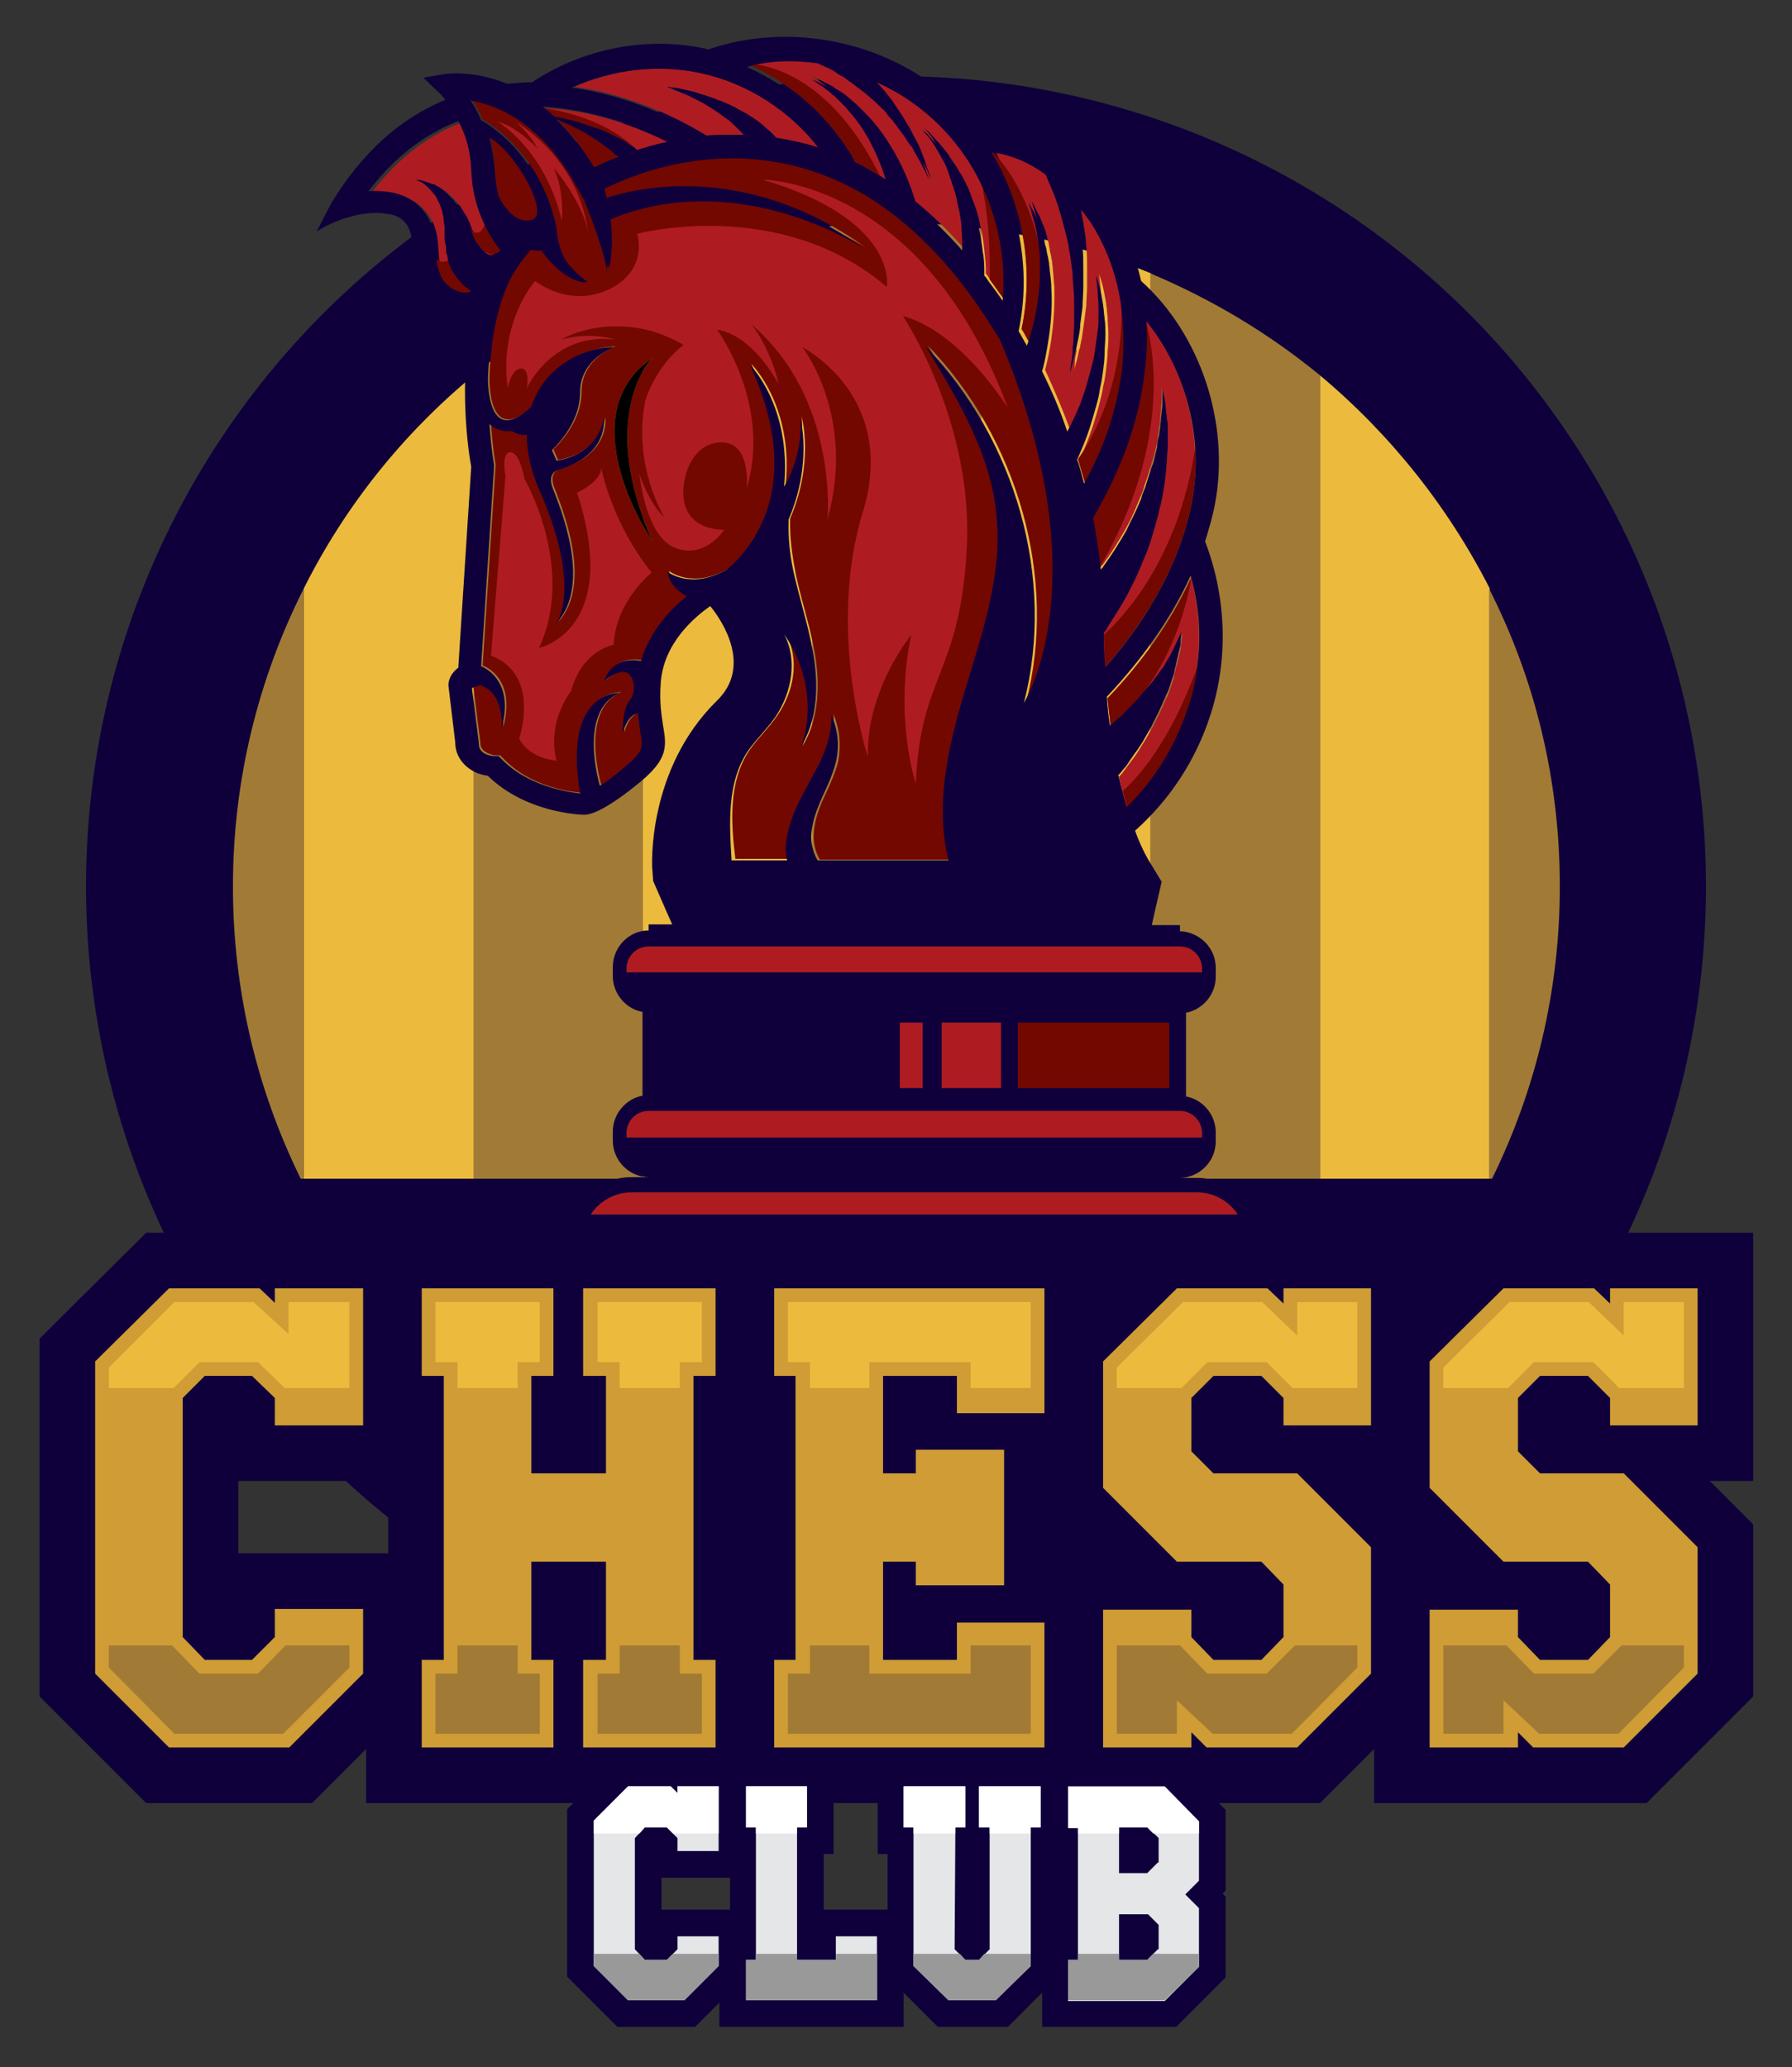 <?xml version="1.0" encoding="utf-8"?>
<!-- Generator: Adobe Illustrator 22.0.0, SVG Export Plug-In . SVG Version: 6.00 Build 0)  -->
<svg version="1.0" id="Слой_1" xmlns="http://www.w3.org/2000/svg" xmlns:xlink="http://www.w3.org/1999/xlink" x="0px" y="0px"
	 viewBox="0 0 235.4 271.5" style="enable-background:new 0 0 235.4 271.5;" xml:space="preserve">
<rect x="0" y="0" width="235.4" height="271.5" fill="#333333" stroke="none"/>
<style type="text/css">
	.st0{fill:#0F003B;}
	.st1{fill:#A17B35;}
	.st2{fill:#ECBB3D;}
	.st3{fill:#CF9C35;}
	.st4{fill:#E5E6E7;}
	.st5{fill:#999999;}
	.st6{fill:#FFFFFF;}
	.st7{fill:#AE1C22;}
	.st8{fill:#730800;}
</style>
<g>
	<circle class="st0" cx="117.7" cy="116.4" r="106.4"/>
	<g>
		<path class="st1" d="M117.7,29.3c-3.8,0-7.5,0.2-11.1,0.7v124.8h22.3V30C125.2,29.5,121.5,29.3,117.7,29.3z"/>
		<path class="st2" d="M128.9,30v124.8h22.3V35.9C144.1,33,136.7,31,128.9,30z"/>
		<path class="st1" d="M151.1,35.9v118.9h22.3V49.3C166.7,43.8,159.2,39.3,151.1,35.9z"/>
		<path class="st2" d="M173.4,49.3v105.5h22.3V77.3C190.2,66.5,182.6,57,173.4,49.3z"/>
		<path class="st1" d="M196,154.8c5.7-11.6,8.9-24.6,8.9-38.4c0-14.1-3.3-27.3-9.3-39.1v77.5H196z"/>
		<path class="st2" d="M84.4,35.9v118.9h22.3V30C98.8,31,91.4,33,84.4,35.9z"/>
		<path class="st1" d="M62.1,49.3v105.5h22.3V35.9C76.3,39.3,68.8,43.8,62.1,49.3z"/>
		<path class="st2" d="M39.9,77.3v77.5h22.3V49.3C52.9,57,45.3,66.5,39.9,77.3z"/>
		<path class="st1" d="M30.6,116.4c0,13.8,3.2,26.8,8.9,38.4h0.4V77.3C34,89,30.6,102.3,30.6,116.4z"/>
	</g>
	<g>
		<path class="st0" d="M230.3,161.9h-35.8l-7.1,7.1v-7.1h-35.8l-7.1,7.1v-7.1h-43.2h-6.9H55h-6.9H19.2l-14,13.9v47l14,14H41l7.1-7.1
			v7.1h46.3h6.9h36.3h6.9h28.9l7.1-7.1v7.1h35.8l14-14v-22.6l-5.7-5.7h5.7V161.9z M31.3,204v-9.5H51v9.5H31.3z M143.3,204.1h-4.1
			V200L143.3,204.1z"/>
		<polygon class="st3" points="36.1,171.1 34.1,169.2 22.2,169.2 12.5,178.8 12.5,219.8 22.2,229.5 38,229.5 47.7,219.8 47.7,211.3 
			36.1,211.3 36.1,215 33.1,218 26.9,218 24,215 24,183.6 26.9,180.7 33.1,180.7 36.1,183.6 36.1,187.2 47.7,187.2 47.7,169.2 
			36.1,169.2 		"/>
		<polygon class="st3" points="76.6,180.7 79.6,180.7 79.6,193.5 69.8,193.5 69.8,180.7 72.7,180.7 72.7,169.2 55.4,169.2 
			55.4,180.7 58.3,180.7 58.3,218 55.4,218 55.4,229.5 72.7,229.5 72.7,218 69.8,218 69.8,205.1 79.6,205.1 79.6,218 76.6,218 
			76.6,229.5 94,229.5 94,218 91.1,218 91.1,180.7 94,180.7 94,169.2 76.6,169.2 		"/>
		<polygon class="st3" points="101.7,180.7 104.5,180.7 104.5,218 101.7,218 101.7,229.5 137.2,229.5 137.2,213.1 125.7,213.1 
			125.7,218 116,218 116,205.1 120.3,205.1 120.3,208.2 131.9,208.2 131.9,190.4 120.3,190.4 120.3,193.5 116,193.5 116,180.7 
			125.7,180.7 125.7,185.6 137.2,185.6 137.2,169.2 101.7,169.2 		"/>
		<polygon class="st3" points="168.6,171.2 166.5,169.2 154.6,169.2 144.9,178.8 144.9,195.4 154.6,205.1 165.7,205.1 168.6,208.1 
			168.6,215 165.7,218 159.4,218 156.5,215 156.5,211.4 144.9,211.4 144.9,229.5 156.5,229.5 156.5,227.5 158.5,229.5 170.4,229.5 
			180.1,219.8 180.1,203.2 170.4,193.5 159.4,193.5 156.5,190.6 156.5,183.6 159.4,180.7 165.7,180.7 168.6,183.6 168.6,187.2 
			180.1,187.2 180.1,169.2 168.6,169.2 		"/>
		<polygon class="st3" points="223,187.2 223,169.2 211.5,169.2 211.5,171.2 209.4,169.2 197.5,169.2 187.8,178.8 187.8,195.4 
			197.5,205.1 208.6,205.1 211.5,208.1 211.5,215 208.6,218 202.3,218 199.4,215 199.4,211.4 187.8,211.4 187.8,229.5 199.4,229.5 
			199.4,227.5 201.4,229.5 213.3,229.5 223,219.8 223,203.2 213.3,193.5 202.3,193.5 199.4,190.6 199.4,183.6 202.3,180.7 
			208.6,180.7 211.5,183.6 211.5,187.2 		"/>
		<g>
			<polygon class="st2" points="221.2,171 213.3,171 213.3,175.4 208.7,171 198.3,171 189.6,179.6 189.6,182.3 198.1,182.3 
				201.5,178.9 209.3,178.9 212.7,182.3 221.2,182.3 			"/>
			<polygon class="st2" points="37.9,171 37.9,175.2 33.3,171 22.9,171 14.3,179.6 14.3,182.3 22.8,182.3 26.2,178.9 33.9,178.9 
				37.4,182.3 45.9,182.3 45.9,171 			"/>
			<polygon class="st2" points="68,178.9 70.9,178.9 70.9,171 57.2,171 57.2,178.9 60.1,178.9 60.1,182.3 68,182.3 			"/>
			<polygon class="st2" points="92.2,178.9 92.2,171 78.5,171 78.5,178.9 81.4,178.9 81.4,182.3 89.3,182.3 89.3,178.9 			"/>
			<polygon class="st2" points="103.5,171 103.5,178.9 106.4,178.9 106.4,182.3 114.2,182.3 114.2,178.9 127.5,178.9 127.5,182.3 
				135.4,182.3 135.4,171 			"/>
			<polygon class="st2" points="170.4,171 170.4,175.4 165.8,171 155.4,171 146.7,179.6 146.7,182.3 155.2,182.3 158.6,178.9 
				166.4,178.9 169.8,182.3 178.3,182.3 178.3,171 			"/>
			<polygon class="st1" points="14.3,219 22.9,227.7 37.2,227.7 45.9,219 45.9,216.1 37.5,216.1 33.9,219.8 26.2,219.8 22.6,216.1 
				14.3,216.1 			"/>
			<polygon class="st1" points="60.1,219.8 57.2,219.8 57.2,227.7 70.9,227.7 70.9,219.8 68,219.8 68,216.1 60.1,216.1 			"/>
			<polygon class="st1" points="81.4,219.8 78.5,219.8 78.5,227.7 92.2,227.7 92.2,219.8 89.3,219.8 89.3,216.1 81.4,216.1 			"/>
			<polygon class="st1" points="106.4,219.8 103.5,219.8 103.5,227.7 135.4,227.7 135.4,216.1 127.5,216.1 127.5,219.8 114.2,219.8 
				114.2,216.1 106.4,216.1 			"/>
			<polygon class="st1" points="166.4,219.8 158.6,219.8 155,216.1 146.7,216.1 146.7,227.7 154.6,227.7 154.6,223.3 159.3,227.7 
				169.7,227.7 178.3,219 178.3,216.1 170.1,216.1 			"/>
			<polygon class="st1" points="209.3,219.8 201.5,219.8 197.9,216.1 189.6,216.1 189.6,227.7 197.5,227.7 197.5,223.3 202.2,227.7 
				212.6,227.7 221.2,219 221.2,216.1 213,216.1 			"/>
		</g>
	</g>
	<g>
		<path class="st0" d="M160.6,248.7l0.4-0.4v-4.1v-6.5l-6.6-6.6h-14.2h-3.4h-6.5h-5.1h-9.9v12.4h1.3v0.7v6.6h-8.4v-6.6v-0.7h1.3h0
			v-12.4h0H97.9h-3.4H81.1l-6.6,6.5v6.6v8.9v6.5l6.6,6.6h10.2l3.2-3.2v3.2h24.2v-4.5l4.5,4.5h9.2l4.5-4.5v4.5h17.6l6.5-6.5l0-10.6
			L160.6,248.7z M86.9,250.8v-4.2h9v4.2H86.9z"/>
		<g>
			<g>
				<polygon class="st4" points="89,235.5 88.1,234.6 82.5,234.6 78,239.1 78,258.2 82.5,262.7 89.9,262.7 94.4,258.2 94.4,254.3 
					89,254.3 89,256 87.6,257.4 84.7,257.4 83.4,256 83.4,241.4 84.7,240 87.6,240 89,241.4 89,243.1 94.4,243.1 94.4,234.6 
					89,234.6 				"/>
				<polygon class="st4" points="109.8,257.4 104.7,257.4 104.7,240 106,240 106,234.6 98,234.6 98,240 99.3,240 99.3,257.4 
					98,257.4 98,262.7 115.2,262.7 115.2,254.3 109.8,254.3 				"/>
				<polygon class="st4" points="128.6,240 130,240 130,256 128.6,257.4 126.8,257.4 125.4,256 125.5,240 126.8,240 126.8,234.6 
					118.7,234.6 118.7,240 120,240 120,258.2 124.6,262.7 130.8,262.7 135.4,258.2 135.4,240 136.7,240 136.7,234.6 128.6,234.6 
									"/>
				<path class="st4" d="M157.5,239.2l-4.5-4.5h-12.7v5.4h1.3v17.3h-1.3v5.4H153l4.5-4.5l0-7.7l-1.8-1.8l1.8-1.8V239.2z M152.1,256
					l-1.4,1.4H147v-6h3.8l1.4,1.4V256z M152.1,244.6l-1.4,1.4H147v-6h3.8l1.4,1.4V244.6z"/>
			</g>
			<g>
				<polygon class="st5" points="87.6,257.4 84.7,257.4 84,256.6 78,256.6 78,258.2 82.5,262.7 89.9,262.7 94.4,258.2 94.4,256.6 
					88.4,256.6 				"/>
				<polygon class="st6" points="84.7,240 87.6,240 88.4,240.8 94.4,240.8 94.4,234.6 89,234.6 89,235.5 88.1,234.6 82.5,234.6 
					78,239.1 78,240.8 84,240.8 				"/>
				<polygon class="st6" points="104.7,240 106,240 106,234.6 98,234.6 98,240 99.3,240 99.3,240.8 104.7,240.8 				"/>
				<polygon class="st5" points="109.8,257.4 104.7,257.4 104.7,256.6 99.3,256.6 99.3,257.4 98,257.4 98,262.7 115.2,262.7 
					115.2,256.6 109.8,256.6 				"/>
				<polygon class="st5" points="128.6,257.4 126.8,257.4 126.1,256.6 120,256.6 120,258.2 124.6,262.7 130.8,262.7 135.4,258.2 
					135.4,256.6 129.3,256.6 				"/>
				<polygon class="st6" points="125.5,240 126.8,240 126.8,234.6 118.7,234.6 118.7,240 120,240 120,240.8 125.5,240.8 				"/>
				<polygon class="st6" points="135.4,240 136.7,240 136.7,234.6 128.6,234.6 128.6,240 130,240 130,240.8 135.4,240.8 				"/>
				<polygon class="st6" points="147,240 150.7,240 151.5,240.8 157.5,240.8 157.5,239.2 153,234.6 140.3,234.6 140.3,240 
					141.6,240 141.6,240.8 147,240.8 				"/>
				<polygon class="st5" points="150.7,257.4 147,257.4 147,256.6 141.6,256.6 141.6,257.4 140.3,257.4 140.3,262.7 153,262.7 
					157.5,258.3 157.5,256.6 151.5,256.6 				"/>
			</g>
		</g>
	</g>
	<g>
		<path class="st7" d="M134.2,43.2c0.4,0.6,0.7,1.3,1.1,1.9c0.7-2,1.3-4.7,1.6-7.5c0.1-0.7,0.1-1.4,0.1-2.1c0-0.4,0-0.7,0-1
			c0-0.3,0-0.7,0-1c0-0.3-0.1-0.7-0.1-1c0-0.3-0.1-0.6-0.1-0.9c-0.1-0.6-0.2-1.2-0.3-1.7c-0.1-0.3-0.1-0.5-0.2-0.8
			c-0.1-0.2-0.1-0.5-0.2-0.7c-0.1-0.4-0.2-0.8-0.3-1.1c-0.2-0.6-0.3-0.9-0.3-0.9s0.2,0.3,0.5,0.9c0.1,0.3,0.3,0.6,0.5,1
			c0.1,0.2,0.2,0.4,0.3,0.7c0.1,0.2,0.2,0.5,0.3,0.7c0.2,0.5,0.4,1.1,0.5,1.7c0.1,0.3,0.2,0.6,0.2,0.9c0.1,0.3,0.1,0.7,0.2,1
			c0.1,0.3,0.1,0.7,0.2,1c0,0.4,0.1,0.7,0.1,1.1c0.1,0.7,0.1,1.5,0.2,2.2c0.1,3-0.2,6-0.6,8.2c-0.2,1.1-0.4,2-0.6,2.7
			c0,0,0,0.1,0,0.1c1.2,2.6,2.3,5.2,3.3,7.9c0.1-0.1,0.1-0.2,0.2-0.4c0.5-1,1.1-2.2,1.6-3.5c0.3-0.7,0.5-1.4,0.7-2.1
			c0.2-0.7,0.4-1.4,0.6-2.2c0.2-0.7,0.3-1.5,0.5-2.2c0.1-0.7,0.2-1.5,0.3-2.2c0.1-0.7,0.1-1.4,0.2-2.1c0-0.3,0-0.7,0-1
			c0-0.3,0-0.6,0-0.9c0-0.6,0-1.1-0.1-1.6c0-0.5-0.1-0.9-0.1-1.2c-0.1-0.7-0.1-1.1-0.1-1.1s0.1,0.4,0.3,1c0.1,0.3,0.2,0.7,0.3,1.2
			c0.1,0.5,0.2,1,0.3,1.6c0,0.3,0.1,0.6,0.1,0.9c0,0.3,0.1,0.6,0.1,1c0,0.7,0.1,1.4,0.1,2.1c0,0.7,0,1.5-0.1,2.3
			c0,0.8-0.1,1.6-0.2,2.4c-0.1,0.8-0.2,1.6-0.4,2.3c-0.1,0.8-0.3,1.5-0.5,2.3c-0.4,1.5-0.8,2.8-1.2,3.9c-0.4,1.1-0.8,2.1-1.1,2.7
			c-0.1,0.1-0.1,0.3-0.2,0.4c0.3,1.1,0.6,2.1,0.9,3.2c2.7-5,4.4-10.1,5-15.1c0.8-7.1-0.7-13.9-4.1-19.3c-0.6-0.9-1.2-1.7-1.9-2.4
			c0.1,0.3,0.1,0.7,0.2,1c0.1,0.8,0.3,1.5,0.4,2.4c0.1,0.4,0.1,0.8,0.2,1.2c0,0.4,0.1,0.9,0.1,1.3c0.1,0.9,0.1,1.7,0.1,2.6
			c0,0.4,0,0.9,0,1.3c0,0.4,0,0.9,0,1.3c0,0.9-0.1,1.7-0.1,2.5c-0.1,0.8-0.2,1.6-0.3,2.3c-0.1,0.7-0.2,1.4-0.3,2.1
			c-0.1,0.3-0.1,0.6-0.2,0.9c0,0.1,0,0.3-0.1,0.4c0,0.1-0.1,0.3-0.1,0.4c-0.1,0.5-0.2,1-0.3,1.3c-0.2,0.7-0.3,1.2-0.3,1.2
			s0.1-0.4,0.1-1.2c0-0.4,0.1-0.8,0.2-1.3c0-0.1,0-0.3,0-0.4c0-0.1,0-0.3,0-0.4c0-0.3,0-0.6,0.1-0.9c0-0.6,0.1-1.3,0.1-2.1
			c0-0.7,0-1.5,0-2.3c0-0.8-0.1-1.6-0.1-2.5c0-0.4-0.1-0.8-0.1-1.3c0-0.4-0.1-0.8-0.1-1.3c-0.1-0.8-0.2-1.7-0.4-2.5
			c-0.1-0.4-0.2-0.8-0.2-1.2c-0.1-0.4-0.2-0.8-0.3-1.2c-0.2-0.8-0.4-1.5-0.6-2.2c-0.1-0.3-0.2-0.7-0.3-1c-0.1-0.3-0.2-0.6-0.3-0.9
			c-0.1-0.3-0.2-0.6-0.3-0.8c-0.1-0.3-0.2-0.5-0.3-0.7c-0.2-0.5-0.4-0.9-0.5-1.2c-0.1-0.2-0.2-0.4-0.3-0.6c-2.3-1.6-4.8-2.7-7.3-3.3
			C134.3,26.5,135.9,35.2,134.2,43.2z"/>
		<path class="st7" d="M144.5,74.6c0.1-0.2,0.2-0.3,0.4-0.5c0.5-0.7,1-1.4,1.5-2.2c0.5-0.8,1-1.6,1.5-2.5c0.5-0.9,0.9-1.7,1.3-2.7
			c0.2-0.5,0.4-0.9,0.6-1.4c0.2-0.5,0.4-0.9,0.5-1.4c0.3-0.9,0.7-1.9,0.9-2.8c0.1-0.5,0.3-0.9,0.4-1.3c0.1-0.4,0.2-0.9,0.3-1.3
			c0.1-0.4,0.2-0.8,0.2-1.3c0.1-0.4,0.1-0.8,0.2-1.2c0.1-0.4,0.1-0.7,0.1-1.1c0-0.3,0.1-0.7,0.1-1c0-0.6,0.1-1.2,0.1-1.6
			c0-0.9,0-1.4,0-1.4s0.1,0.5,0.3,1.4c0.1,0.4,0.1,1,0.2,1.6c0,0.3,0.1,0.7,0.1,1c0,0.4,0.1,0.7,0.1,1.1c0,0.4,0,0.8,0,1.2
			c0,0.4,0,0.9,0,1.3c0,0.5,0,0.9-0.1,1.4c0,0.5-0.1,1-0.1,1.5c-0.1,1-0.2,2-0.4,3c-0.1,0.5-0.2,1-0.3,1.6c-0.1,0.5-0.2,1-0.4,1.6
			c-0.3,1-0.6,2.1-0.9,3.1c-0.3,1-0.7,2-1.1,2.9c-0.4,0.9-0.8,1.8-1.2,2.7c-0.4,0.8-0.8,1.6-1.2,2.3c-0.8,1.4-1.5,2.6-2.1,3.4
			c-0.2,0.4-0.4,0.6-0.6,0.9c0.1,1.6,0.1,3.1,0.2,4.5c6.1-6.9,10-14.4,11.4-21.8c1.6-8.2-0.8-17.2-6-23.6c0.1,2.1,0.1,4.3-0.2,6.5
			c-0.7,6.4-3.1,12.8-7,19.1C143.9,70,144.2,72.3,144.5,74.6z"/>
		<path class="st7" d="M112.3,21.1l-0.1,0.1c0.8,0.4,1.6,0.8,2.4,1.3c0.7,0.4,1.4,0.8,2.1,1.3c-0.5-1.8-1.3-4.1-2.6-6.2
			c-0.3-0.6-0.7-1.1-1.1-1.7c-0.2-0.3-0.4-0.5-0.6-0.8c-0.2-0.3-0.4-0.5-0.6-0.7c-0.2-0.2-0.4-0.5-0.6-0.7c-0.2-0.2-0.4-0.4-0.6-0.6
			c-0.2-0.2-0.4-0.4-0.6-0.6c-0.2-0.2-0.4-0.4-0.6-0.5c-0.2-0.2-0.4-0.3-0.6-0.5c-0.2-0.1-0.4-0.3-0.5-0.4c-0.3-0.2-0.6-0.4-0.9-0.6
			c-0.5-0.3-0.8-0.5-0.8-0.5s0.3,0.1,0.9,0.4c0.3,0.1,0.6,0.3,1,0.5c0.2,0.1,0.4,0.2,0.6,0.3c0.2,0.1,0.4,0.2,0.6,0.4
			c0.2,0.1,0.5,0.3,0.7,0.4c0.2,0.2,0.5,0.3,0.7,0.5c0.2,0.2,0.5,0.4,0.7,0.6c0.2,0.2,0.5,0.4,0.7,0.6c0.2,0.2,0.5,0.5,0.7,0.7
			c0.2,0.2,0.5,0.5,0.7,0.7c0.5,0.5,0.9,1,1.4,1.6c1.7,2.2,3.1,4.8,3.9,6.8c0.4,1,0.7,1.8,0.9,2.5c0.1,0.2,0.1,0.3,0.1,0.4
			c2.2,1.8,4.4,3.9,6.4,6.2c0-0.9,0-1.9-0.1-2.9c-0.1-0.6-0.1-1.2-0.2-1.8c-0.1-0.6-0.2-1.2-0.4-1.9c-0.2-0.6-0.3-1.2-0.5-1.8
			c-0.1-0.3-0.2-0.6-0.3-0.9c-0.1-0.3-0.2-0.6-0.3-0.9c-0.2-0.6-0.5-1.1-0.7-1.6c-0.1-0.2-0.3-0.5-0.4-0.7c-0.1-0.2-0.3-0.4-0.4-0.7
			c-0.3-0.4-0.5-0.8-0.7-1.1c-0.2-0.3-0.4-0.6-0.6-0.8c-0.4-0.5-0.6-0.7-0.6-0.7s0.2,0.2,0.7,0.6c0.2,0.2,0.4,0.5,0.7,0.8
			c0.3,0.3,0.6,0.6,0.9,1c0.2,0.2,0.3,0.4,0.5,0.6c0.2,0.2,0.3,0.4,0.5,0.7c0.3,0.5,0.7,1,1,1.5c0.2,0.3,0.3,0.6,0.5,0.8
			c0.2,0.3,0.3,0.6,0.5,0.9c0.3,0.6,0.6,1.2,0.8,1.8c0.2,0.6,0.5,1.3,0.7,1.9c0.2,0.6,0.4,1.3,0.5,1.9c0.3,1.3,0.5,2.4,0.6,3.5
			c0.1,1,0.2,1.9,0.2,2.5c0,0.2,0,0.4,0,0.6c0.8,1.1,1.6,2.2,2.4,3.3c0.8-8.7-2.6-17.9-9.1-23.8c-2.4-2.2-5.2-3.9-8.2-5.2
			c0.2,0.2,0.3,0.3,0.5,0.5c0.2,0.3,0.5,0.5,0.7,0.8c0.5,0.5,0.9,1.1,1.4,1.7c0.2,0.3,0.4,0.6,0.6,0.9c0.2,0.3,0.4,0.6,0.6,0.9
			c0.4,0.6,0.7,1.2,1.1,1.8c0.3,0.6,0.6,1.2,0.9,1.7c0.1,0.1,0.1,0.3,0.2,0.4c0.1,0.1,0.1,0.3,0.2,0.4c0.1,0.3,0.2,0.5,0.3,0.8
			c0.2,0.5,0.4,0.9,0.5,1.4c0.1,0.4,0.3,0.8,0.4,1.1c0.2,0.6,0.3,0.9,0.3,0.9s-0.2-0.3-0.4-0.9c-0.1-0.3-0.3-0.6-0.5-1
			c-0.2-0.4-0.4-0.8-0.7-1.3c-0.1-0.2-0.3-0.5-0.4-0.7c-0.1-0.1-0.1-0.2-0.2-0.4c-0.1-0.1-0.2-0.2-0.3-0.4c-0.3-0.5-0.7-1-1.1-1.6
			c-0.4-0.5-0.8-1-1.2-1.6c-0.2-0.3-0.5-0.5-0.7-0.8c-0.2-0.3-0.5-0.5-0.7-0.8c-0.5-0.5-1-1-1.5-1.4c-0.3-0.2-0.5-0.4-0.8-0.7
			c-0.3-0.2-0.5-0.4-0.8-0.6c-0.5-0.4-1-0.7-1.5-1.1c-0.2-0.2-0.5-0.3-0.7-0.5c-0.2-0.1-0.5-0.3-0.7-0.4c-0.2-0.1-0.4-0.2-0.6-0.4
			c-0.2-0.1-0.4-0.2-0.6-0.3c-0.4-0.2-0.7-0.3-0.9-0.4c-0.2-0.1-0.4-0.2-0.5-0.2c-3-0.4-6.1-0.4-9.1,0.1
			C104.1,11,109.1,15.5,112.3,21.1z"/>
		<path class="st7" d="M145.5,91.7c0.1,1.3,0.3,2.6,0.4,3.8c0.4-0.3,0.8-0.7,1.3-1.1c0.4-0.4,0.9-0.8,1.3-1.3
			c0.4-0.4,0.9-0.9,1.3-1.4c0.2-0.2,0.4-0.5,0.6-0.7c0.2-0.2,0.4-0.5,0.6-0.7c0.2-0.2,0.4-0.5,0.6-0.7c0.2-0.3,0.4-0.5,0.5-0.7
			c0.2-0.2,0.4-0.5,0.5-0.7c0.2-0.2,0.3-0.5,0.5-0.7c0.1-0.2,0.3-0.5,0.4-0.7c0.1-0.2,0.3-0.5,0.4-0.7c0.2-0.4,0.5-0.8,0.6-1.2
			c0.2-0.4,0.3-0.7,0.4-0.9c0.2-0.5,0.4-0.8,0.4-0.8s0,0.3-0.1,0.9c0,0.3-0.1,0.6-0.1,1.1c-0.1,0.4-0.2,0.9-0.3,1.3
			c-0.1,0.2-0.1,0.5-0.2,0.8c-0.1,0.3-0.2,0.5-0.2,0.8c-0.1,0.3-0.2,0.6-0.2,0.9c-0.1,0.3-0.2,0.6-0.3,0.9c-0.1,0.3-0.2,0.6-0.3,0.9
			c-0.1,0.3-0.2,0.6-0.4,0.9c-0.1,0.3-0.3,0.6-0.4,0.9c-0.1,0.3-0.3,0.6-0.4,0.9c-0.3,0.6-0.6,1.2-0.9,1.8c-0.3,0.6-0.7,1.2-1,1.8
			c-0.4,0.6-0.7,1.1-1,1.6c-0.3,0.5-0.7,1-1,1.4c-0.3,0.4-0.6,0.8-0.9,1.2c-0.2,0.3-0.4,0.5-0.6,0.7c0.3,1.6,0.7,3,1,4.3
			c3.7-3.6,6.5-8,8-12.9c1.8-5.6,2-11.7,0.5-17.4C154,81.3,150.3,86.7,145.5,91.7z"/>
		<path class="st8" d="M103.7,112.9c-0.5-2,0.1-4.1,0.8-6c0.8-2.2,2.1-4.2,3.2-6.3c1.1-2.1,1.9-4.4,1.8-6.8c0.8,2,1,4.1,0.6,6.2
			c-0.4,1.6-1.1,3.1-1.8,4.6c-0.7,1.5-1.3,3.1-1.4,4.8c-0.1,1.2,0.2,2.5,0.8,3.5h17.2c-1.8-7.1-0.1-14.7,2-21.8
			c2.3-7.7,5-15.5,4.3-23.5c-0.8-8.1-5.1-15.3-9.3-22.2c11.7,12.1,17.1,30.4,12.9,46.8c0,0,10.3-15.9-3.2-47.8
			c-0.3-0.5-0.6-1-0.9-1.4c-5.1-8.2-10.9-14.2-17.5-17.9c-5.2-2.9-10.8-4.4-16.7-4.4c-8.1,0-14.6,2.8-17.1,4.1
			c0.1,0.4,0.2,0.8,0.3,1.2c3.8-1.3,18.3-4.8,34,6.5c0,0-16.3-10.9-33.5-3.7c0.5,4-0.2,6.5-0.2,6.5c-0.5-3.2-3-9.2-3-9.2l-0.8-1.4
			C71.4,16,65.5,13.7,62,13.1c0.5,0.7,1,1.6,1.4,2.6h0c0,0,7.5,3.8,9.7,14.2c0,0,0.1,2.9,1.5,4.7c1.4,1.7,2.6,2.4,2.6,2.4
			s-2.8,0.1-5.9-4.2c0,0-0.5,0.2-1.5-0.1l-0.9,1.1c-3.4,4.1-4.4,10.3-4.6,15.7c0,0.1-0.3,9.4,5.7,3.8l0,0c1.7-5.1,6.7-7.7,10.9-7.8
			c0,0-4.5,1.5-4.5,5.9s-3.7,7.6-3.7,7.6l0.6,1.4c0,0,5.3-0.6,6.2-5.6c0,0,0.8,4.8-5.9,6.8c0,0-1.6,0.3-0.8,2.4
			c0.8,2.1,5.3,12.6,0.5,17.7c0,0,3.4-4.4-2.1-17.1c-1.2-2.8-1.8-5.4-1.8-7.6l0,0c0,0-0.9,0.3-2-0.5c0,0-1.6,0.3-2.9-0.9
			c0.2,3.2,0.6,5.4,0.6,5.4l0,0.2l-1.7,26.2c0,0,4.5,1.5,2.7,8.1c0,0,0.4-4.7-2.8-5.6l-1,0.3c-0.1,0-0.1,0-0.1,0.1l0.9,7.2v0.1
			c0,1.4,2,1.6,2,1.6l0.6,0l0.4,0.4c3.4,3.6,8.5,4.4,10.3,4.5c-2.3-13.6,5.2-13.2,5.2-13.2c-5.6,2.4-2.6,12.2-2.6,12.2
			c0.8-0.5,1.9-1.3,3.3-2.5c2.4-2,2.3-2.4,2-4.6c-0.1-0.7-0.2-1.4-0.3-2.4l0,0c0,0-1.3,0.1-2,2.6c0,0-0.1-3.1,0.9-4.3
			c1-1.2,0.7-3.4-0.5-3.7c-1.1-0.3-2.8,1.1-2.8,1.1s0.8-3.3,4.8-2.6l0,0c1.1-4,3.9-6.8,6-8.5c-0.9-0.5-2.4-1.5-2.5-3.2
			c0,0,3,2.4,7.8-0.3c3.4-2.9,10.4-11.2,3-26.9c0,0,5.6,5.5,4.5,16c0,0,2.6-4,2.1-9.1c0,0,1.7,5.9-1.5,13.4
			c-0.1,2.5,0.3,5.1,0.8,7.6c0.8,3.7,2.1,7.4,2.6,11.2c0.5,3.8,0.2,7.9-1.8,11.1c1.8-4.8,0.8-10.6-2.2-14.8
			c1.9,3.4,1.1,7.6-1.1,10.8c-1.1,1.6-2.6,3-3.7,4.6c-2.7,4.1-2.4,9.3-1.8,14.2H103.7z M85.7,71.1c0,0-11.2-16.4,0-24.1
			C85.7,47,78.3,54.3,85.7,71.1z"/>
		<path class="st8" d="M69.8,28.9c2.7-0.6-2.1-9.1-5.5-10.9l0,0c0.4,1.3,0.6,2.7,0.7,4.3c0,1.2,0.2,2.4,0.5,3.4
			C65.4,25.8,67.1,29.5,69.8,28.9z"/>
		<path class="st7" d="M62.1,38.3c-0.1-0.1-0.3-0.2-0.4-0.3c-0.1-0.1-0.3-0.2-0.4-0.3c-0.2-0.2-0.5-0.5-0.7-0.8
			c-0.1-0.1-0.2-0.3-0.3-0.4c-0.1-0.1-0.2-0.3-0.3-0.4c-0.1-0.2-0.2-0.3-0.3-0.5c-0.1-0.2-0.1-0.3-0.2-0.5c-0.1-0.2-0.1-0.3-0.2-0.5
			c-0.1-0.2-0.1-0.3-0.1-0.5c0-0.2-0.1-0.3-0.1-0.5L59,33.4l0-0.2c0-0.3-0.1-0.6-0.1-1c0-0.3,0-0.6-0.1-0.9l0-0.2l0-0.1l0-0.1l0,0
			c0,0.1,0,0,0,0.1l0,0l0,0l0-0.4c0-0.3,0-0.6,0-0.8c0-0.2,0-0.5-0.1-0.7c0-0.2-0.1-0.5-0.1-0.7c0-0.3-0.1-0.5-0.2-0.7
			c0-0.1-0.1-0.2-0.1-0.3c0-0.1-0.1-0.2-0.1-0.3c-0.1-0.2-0.2-0.4-0.3-0.6c-0.1-0.2-0.2-0.4-0.3-0.6c-0.1-0.2-0.2-0.4-0.4-0.5
			c-0.1-0.1-0.1-0.2-0.2-0.2c-0.1-0.1-0.1-0.1-0.2-0.2c-0.1-0.1-0.1-0.1-0.2-0.2c-0.1-0.1-0.1-0.1-0.2-0.2c-0.2-0.2-0.5-0.4-0.7-0.5
			c-0.4-0.3-0.7-0.3-0.7-0.3s0.3,0,0.8,0.1c0.2,0.1,0.6,0.1,0.9,0.3c0.1,0,0.2,0.1,0.3,0.1c0.1,0,0.2,0.1,0.3,0.1
			c0.1,0,0.2,0.1,0.3,0.1c0.1,0.1,0.2,0.1,0.3,0.2c0.2,0.1,0.4,0.3,0.6,0.4c0.2,0.1,0.4,0.3,0.6,0.5c0.2,0.2,0.4,0.4,0.6,0.6
			c0.1,0.1,0.2,0.2,0.3,0.3c0.1,0.1,0.2,0.2,0.3,0.4c0.2,0.2,0.3,0.5,0.5,0.7c0.1,0.3,0.3,0.5,0.5,0.8c0.1,0.3,0.3,0.6,0.4,0.9
			c0.1,0.3,0.2,0.5,0.3,0.8l0.2,0.4l0,0l0,0c0,0,0-0.1,0,0.1l0,0l0,0l0,0.1l0.1,0.2c0.1,0.2,0.2,0.5,0.3,0.7
			c0.1,0.2,0.2,0.4,0.3,0.6l0.1,0.1l0.1,0.1c0.1,0.1,0.1,0.2,0.2,0.3c0.1,0.1,0.1,0.2,0.2,0.2c0.1,0.1,0.1,0.1,0.2,0.2
			c0.1,0.1,0.1,0.1,0.2,0.2c0.1,0,0.1,0.1,0.2,0.1c0.1,0,0.1,0.1,0.2,0.1c0.1,0,0.1,0.1,0.2,0.1c0.1,0.1,0.2,0.1,0.3,0.1
			c0,0,0.1,0,0.1,0c0,0,0.1,0,0.1,0c0.5-0.1,0.8-0.3,1-0.5c0-0.1,0.1-0.1,0.1-0.2c-1.3-1.7-3.6-5.3-3.8-10.5
			c-0.1-2.6-0.9-4.8-1.7-6.4c-4.6,1.8-8.4,4.8-11.8,9.2c1.5-0.1,3,0.1,4,0.4c2.7,0.9,4.4,3,4.7,5.9c0,0.5,0.1,0.9,0.1,1.3
			c0.1,1.2,0.1,2.1,0.6,3.3c0.4,1.1,1.4,1.9,2.5,2.3c0.6,0.2,1.3,0.2,2,0C62.2,38.3,62.1,38.3,62.1,38.3z"/>
		<path class="st7" d="M73.3,15.5c0.1,0,0.3,0.1,0.5,0.1c0.2,0,0.3,0.1,0.5,0.1c0.4,0.1,0.8,0.2,1.2,0.3c0.4,0.1,0.9,0.2,1.3,0.4
			c0.5,0.1,0.9,0.3,1.4,0.5l0.4,0.1l0.3,0.1c0.2,0.1,0.5,0.2,0.7,0.3c0.5,0.2,0.9,0.4,1.4,0.7c0.4,0.2,0.9,0.5,1.3,0.7
			c0.4,0.3,0.8,0.5,1.2,0.8c0.1,0.1,0.2,0.1,0.2,0.2c1.2-0.4,2.6-0.8,4.1-1.1c-5.4-2.7-11.2-4.3-16.5-4.5c0.5,0.4,1,0.8,1.5,1.3
			C73,15.4,73.1,15.4,73.3,15.5z"/>
		<path class="st7" d="M96.4,17.7c0.5,0,1,0,1.6,0c-0.1-0.1-0.1-0.1-0.2-0.2c-0.3-0.3-0.6-0.6-0.9-0.9c-0.3-0.3-0.7-0.6-1-0.9
			c-0.4-0.3-0.7-0.6-1.1-0.8c-0.2-0.1-0.4-0.3-0.6-0.4l-0.3-0.2l-0.3-0.2c-0.4-0.2-0.8-0.5-1.2-0.7c-0.4-0.2-0.8-0.4-1.2-0.6
			c-0.4-0.2-0.7-0.3-1.1-0.5c-0.2-0.1-0.3-0.1-0.5-0.2C89.3,12.1,89.2,12,89,12c-0.3-0.1-0.5-0.2-0.7-0.3c-0.4-0.2-0.6-0.2-0.6-0.2
			s0.2,0,0.7,0.1c0.2,0,0.5,0.1,0.8,0.1c0.1,0,0.3,0.1,0.5,0.1c0.2,0,0.3,0.1,0.5,0.1c0.4,0.1,0.8,0.2,1.2,0.3
			c0.4,0.1,0.9,0.2,1.3,0.4c0.5,0.1,0.9,0.3,1.4,0.5l0.4,0.1l0.3,0.1c0.2,0.1,0.5,0.2,0.7,0.3c0.5,0.2,0.9,0.4,1.4,0.7
			c0.4,0.2,0.9,0.5,1.3,0.7c0.4,0.3,0.8,0.5,1.2,0.8c0.4,0.3,0.7,0.5,1,0.8c0.3,0.3,0.6,0.5,0.8,0.7c0.2,0.2,0.4,0.4,0.6,0.6
			c0.1,0.1,0.1,0.2,0.2,0.2c1.9,0.3,3.7,0.7,5.6,1.3c-3.8-4.9-9.4-8.5-15.5-9.8c-5.5-1.2-11.5-0.5-16.6,1.8
			c5.8,0.8,11.9,3.1,17.3,6.4C93.8,17.7,95.1,17.7,96.4,17.7z"/>
		<path class="st7" d="M78.9,18.7c-0.2-0.1-0.4-0.3-0.6-0.4L78,18.1l-0.3-0.2c-0.4-0.2-0.8-0.5-1.2-0.7c-0.4-0.2-0.8-0.4-1.2-0.6
			c-0.4-0.2-0.7-0.3-1.1-0.5c-0.2-0.1-0.3-0.1-0.5-0.2c-0.2-0.1-0.3-0.1-0.4-0.2c0,0-0.1,0-0.1,0c1.7,1.6,3.3,3.7,4.9,6.3
			c0.8-0.4,1.9-0.9,3.2-1.4c-0.1-0.1-0.1-0.1-0.2-0.2c-0.3-0.3-0.7-0.6-1-0.9C79.6,19.3,79.3,18.9,78.9,18.7z"/>
		<path class="st8" d="M156.5,75.8c-2.5,5.5-6.2,10.9-11,15.9c0.1,1.3,0.3,2.6,0.4,3.8c0.2-0.2,0.5-0.4,0.7-0.6
			c0.1-0.1,0.1-0.1,0.2-0.2C155.1,87.2,156.5,75.8,156.5,75.8z"/>
		<path class="st8" d="M156.1,93.2c0.6-1.9,1-3.9,1.3-5.9c-1.5,4.1-4.6,11.7-9.9,16.6c0.2,0.8,0.4,1.5,0.6,2.2
			C151.7,102.5,154.5,98.1,156.1,93.2z"/>
		<path class="st8" d="M141.6,60.3c0.3,1,0.6,2.1,0.9,3.1c2.7-5,4.4-10.1,5-15.1c0.3-3,0.3-5.9-0.2-8.7
			C147.7,50.4,143.4,57.8,141.6,60.3z"/>
		<path class="st8" d="M150.4,48.7c-0.7,6.4-3.1,12.8-7,19.1c0.4,2.2,0.8,4.5,1,6.8c10.9-18.5,6.1-32.4,6.1-32.4
			C150.7,44.3,150.7,46.5,150.4,48.7z"/>
		<path class="st8" d="M145,83.4c0.1,1.5,0.1,2.8,0.2,4.2c6.1-6.9,10-14.4,11.4-21.8c0.4-2.3,0.6-4.7,0.4-7
			C156.6,61.6,154.6,74.4,145,83.4z"/>
		<path class="st8" d="M134.2,43.2c0.4,0.6,0.7,1.3,1.1,1.9c0.7-2,1.3-4.7,1.6-7.5c0.1-0.7,0.1-1.4,0.1-2.1c0-0.2,0-0.5,0-0.7
			c-1.7-10.9-7-15.2-7-15.2C134.3,26.5,135.9,35.2,134.2,43.2z"/>
		<path class="st8" d="M130,36.7L130,36.7c0.6,0.8,1.2,1.7,1.8,2.5c0.5-5.4-0.6-10.9-3-15.7C130.3,29.7,130,36.7,130,36.7z"/>
		<path class="st8" d="M112.3,21.1l-0.1,0.1c0.8,0.4,1.6,0.8,2.4,1.3c0.3,0.2,0.7,0.4,1,0.6C108.1,7.9,98.2,8.4,98.2,8.4
			C104.1,11,109.1,15.5,112.3,21.1z"/>
		<path class="st8" d="M73.3,15.5c0.1,0,0.3,0.1,0.5,0.1c0.2,0,0.3,0.1,0.5,0.1c0.4,0.1,0.8,0.2,1.2,0.3c0.4,0.1,0.9,0.2,1.3,0.4
			c0.5,0.1,0.9,0.3,1.4,0.5l0.4,0.1l0.3,0.1c0.2,0.1,0.5,0.2,0.7,0.3c0.5,0.2,0.9,0.4,1.4,0.7c0.4,0.2,0.9,0.5,1.3,0.7
			c0.4,0.3,0.8,0.5,1.2,0.8c0.1,0.1,0.2,0.1,0.2,0.2c-4.5-4.8-12.4-5.6-12.4-5.6c0.5,0.4,1,0.8,1.5,1.3C73,15.4,73.1,15.4,73.3,15.5
			z"/>
		<path class="st8" d="M81.2,20.6c-0.1-0.1-0.1-0.1-0.2-0.2c-0.3-0.3-0.7-0.6-1-0.9c-0.4-0.3-0.7-0.6-1.1-0.8
			c-0.2-0.1-0.4-0.3-0.6-0.4L78,18.1l-0.3-0.2c-0.4-0.2-0.8-0.5-1.2-0.7c-0.4-0.2-0.8-0.4-1.2-0.6c-0.4-0.2-0.7-0.3-1.1-0.5
			c-0.2-0.1-0.3-0.1-0.5-0.2c-0.2-0.1-0.3-0.1-0.4-0.2c0,0-0.1,0-0.1,0c1.7,1.6,3.3,3.7,4.9,6.3C78.8,21.6,79.9,21.1,81.2,20.6z"/>
		<path class="st8" d="M61.9,30.3L61.9,30.3l0.1,0.3c0.1,0.2,0.2,0.5,0.3,0.7c0.1,0.2,0.2,0.4,0.3,0.6l0.1,0.1l0.1,0.1
			c0.1,0.1,0.1,0.2,0.2,0.3c0.1,0.1,0.1,0.2,0.2,0.2c0.1,0.1,0.1,0.1,0.2,0.2c0.1,0.1,0.1,0.1,0.2,0.2c0.1,0,0.1,0.1,0.2,0.1
			c0.1,0,0.1,0.1,0.2,0.1c0.1,0,0.1,0.1,0.2,0.1c0.1,0.1,0.2,0.1,0.3,0.1c0,0,0.1,0,0.1,0c0,0,0.1,0,0.1,0c0.5-0.1,0.8-0.3,1-0.5
			c0-0.1,0.1-0.1,0.1-0.2c-0.6-0.8-1.4-1.9-2.1-3.4C63.3,30.8,62.6,30.7,61.9,30.3z"/>
		<path class="st8" d="M57.3,34c0.1,0.7,0.2,1.4,0.5,2.1c0.4,1.1,1.4,1.9,2.5,2.3c0.6,0.2,1.3,0.2,2,0c-0.1,0-0.1-0.1-0.2-0.1
			c-0.1-0.1-0.3-0.2-0.4-0.3c-0.1-0.1-0.3-0.2-0.4-0.3c-0.2-0.2-0.5-0.5-0.7-0.8c-0.1-0.1-0.2-0.3-0.3-0.4c-0.1-0.1-0.2-0.3-0.3-0.4
			c-0.1-0.2-0.2-0.3-0.3-0.5c-0.1-0.2-0.1-0.3-0.2-0.5c-0.1-0.2-0.1-0.3-0.2-0.5c-0.1-0.2-0.1-0.3-0.1-0.5c0,0,0-0.1,0-0.1
			C58.4,34.6,57.8,34.4,57.3,34z"/>
		<path class="st7" d="M67.8,16c0,0,1.9,1.7,2.8,3.5c0,0-2.7-2.9-5.2-3.5c0,0,6.2,3.6,8.4,13c0,0,0.4-3.9-1.1-7c0,0,4,4.6,4.6,8.8
			C77.2,30.8,77,22,67.8,16z"/>
		<path class="st7" d="M100.2,23.6c17.9,5.3,16.3,14.1,16.3,14.1c-14-12-32.8-7-32.8-7s1.6,4.7-3.7,7.3c-5.3,2.5-9.7-1.1-9.7-1.1
			s-4.8,5.3-3.6,14.1c0,0,0.4-2.5,1.7-2.6c1.3-0.1,0.8,2.6,0.8,2.6s3.3-7.4,11.6-6.4c0,0-3.1-1.1-7.1,0c0,0,4.5-2.8,11.2-1.3
			c2.6,0.6,4.9,2,4.9,2c-3.6,2.7-5,7.2-5,7.2C83,61.1,87.3,68,87.3,68c-2.1-2-3.3-5.7-3.3-5.7s0.8,8.3,4.8,9.7
			c3.9,1.4,6.3-2.4,6.3-2.4c-7.3-0.3-5-7.3-5-7.3s1-4.3,4.8-4.2c3.8,0.1,3.2,6,3.2,6c3.3-11-3.9-20.8-3.9-20.8
			c4.9,0.8,8.1,7.2,8.1,7.2c-1.2-5.1-3.6-7.9-3.6-7.9c11.5,9.8,10,25.6,10,25.6c3.8-13.6-3.3-22.6-3.3-22.6s12.7,6.4,7.9,21.8
			c-4.7,15.5,0.7,32,0.7,32c-0.2-8.9,5.7-16,5.7-16c-2.3,10.9,0.6,19.5,0.6,19.5c0.6-14.4,5.8-14.2,6.7-30.9
			c0.9-16.7-8.4-30.5-8.4-30.5c7.7,2.1,13.8,12.1,13.8,12.1C121.3,23.6,100.2,23.6,100.2,23.6z"/>
		<path class="st7" d="M75.8,64.7c5.9,18.1-5,20.4-5,20.4c4.9-10.5-1.9-22.2-1.9-22.2s-0.6-3.6-1.9-3.5c-1.2,0.1-0.6,3.1-0.6,3.1
			l-1.9,23.6c6.6,2.5,3.7,10.9,3.7,10.9c1.4,2.7,4.9,2.9,4.9,2.9c-1.3-5.2,1.9-9.1,1.9-9.1c1.5-5.5,5.6-6.1,5.6-6.1
			c0.3-5.8,5-9.5,5-9.5c-5.3-6.6-6.6-13.7-6.6-13.7C78.8,63.4,75.8,64.7,75.8,64.7z"/>
		<path d="M85.7,47c-11.2,7.7,0,24.1,0,24.1C78.3,54.3,85.7,47,85.7,47z"/>
		<path class="st0" d="M157.3,154.7h-2.4c2.6,0,4.8-2.1,4.8-4.8v-1.2c0-2.3-1.7-4.3-3.9-4.7v-11c2.2-0.4,3.9-2.4,3.9-4.7v-1.2
			c0-2.6-2.1-4.7-4.7-4.8v-0.8h-3.7v0l0.4-1.8l0.9-3.9l-1.4-2.3c-0.7-1.1-1.4-2.5-2.1-4.4c4.6-4.1,8-9.3,9.9-15.2
			c2.4-7.4,2.1-15.5-0.7-22.8c0.5-1.6,1-3.3,1.3-4.9c2-10.6-1.9-22.3-9.7-29.3c-0.8-3.5-2.1-6.7-4-9.6c-4.2-6.4-11.2-10.7-18.3-11.3
			c-0.9-1.1-1.8-2.1-2.8-3c-8.3-7.6-21.1-10.2-31.8-6.5c-0.1,0-0.2-0.1-0.3-0.1c-7.8-1.7-16.2,0-22.8,4.4c-1.1,0-2.2,0.1-3.3,0.2
			c-4.4-1.8-7.8-1.3-8-1.3l-3,0.5l2.2,2.1c0,0,0.3,0.3,0.7,0.8c-6,2.5-10.9,6.9-15,13.6l-1.9,3.7c0,0,4.9-3.3,9.9-2.2
			c1.6,0.4,2.4,1.6,2.6,3.3c0,0.4,0.1,0.8,0.1,1.2c0.1,1.3,0.2,2.6,0.8,4.2c0.8,1.9,2.4,3.5,4.4,4.1c0.6,0.2,1.3,0.3,1.9,0.3
			c0.3,0,0.5,0,0.8,0c-2,8.8-0.5,18.5-0.2,20l-1.7,26.4c-1,0.7-1.3,1.7-1.3,2.3l0.9,7.5c0,1.7,1,3.1,2.6,3.9
			c0.6,0.3,1.2,0.4,1.7,0.5c4.9,4.8,12,5.1,12.6,5.1l0.1,0c0.8,0,2.8-0.6,7.3-4.3c3.6-3,3.5-4.6,3-7.4c-0.2-1.4-0.5-3-0.3-5.7
			c0.4-5.2,4.5-8.6,6.5-10c1.8,2.2,5.4,8,0.9,12.4c-9.2,9-8.6,21.8-8.5,22.3l0.1,1.4l1.7,3.9l0.8,1.8v0h-3.1v0.8
			c-2.6,0-4.7,2.2-4.7,4.8v1.2c0,2.3,1.7,4.3,3.9,4.7v11c-2.2,0.4-3.9,2.4-3.9,4.7v1.2c0,2.6,2.1,4.8,4.8,4.8h-2.4
			c-4.5,0-8.2,3.7-8.2,8.2l0,0c0,0.5,0.4,0.8,0.8,0.8h89c0.5,0,0.8-0.4,0.8-0.8C165.4,158.4,161.8,154.7,157.3,154.7z M157.3,87.2
			c-0.2,2-0.6,4-1.3,5.9c-1.6,4.9-4.4,9.4-8,12.9c-0.2-0.7-0.4-1.4-0.6-2.2c-0.2-0.7-0.3-1.3-0.5-2c0.2-0.2,0.4-0.4,0.6-0.7
			c0.3-0.3,0.6-0.7,0.9-1.2c0.3-0.4,0.6-0.9,1-1.4c0.3-0.5,0.7-1,1-1.6c0.3-0.6,0.7-1.1,1-1.8c0.3-0.6,0.6-1.2,0.9-1.8
			c0.1-0.3,0.3-0.6,0.4-0.9c0.1-0.3,0.3-0.6,0.4-0.9c0.1-0.3,0.3-0.6,0.4-0.9c0.1-0.3,0.2-0.6,0.3-0.9c0.1-0.3,0.2-0.6,0.3-0.9
			c0.1-0.3,0.2-0.6,0.2-0.9c0.1-0.3,0.2-0.6,0.2-0.8c0.1-0.3,0.1-0.5,0.2-0.8c0.1-0.5,0.2-0.9,0.3-1.3c0.1-0.4,0.1-0.8,0.1-1.1
			c0.1-0.6,0.1-0.9,0.1-0.9s-0.1,0.3-0.4,0.8c-0.1,0.3-0.3,0.6-0.4,0.9c-0.2,0.4-0.4,0.8-0.6,1.2c-0.1,0.2-0.2,0.4-0.4,0.7
			c-0.1,0.2-0.3,0.5-0.4,0.7c-0.1,0.2-0.3,0.5-0.5,0.7c-0.2,0.2-0.3,0.5-0.5,0.7c-0.2,0.2-0.4,0.5-0.5,0.7c-0.2,0.2-0.4,0.5-0.6,0.7
			c-0.2,0.2-0.4,0.5-0.6,0.7c-0.2,0.2-0.4,0.5-0.6,0.7c-0.4,0.5-0.9,0.9-1.3,1.4c-0.4,0.4-0.9,0.9-1.3,1.3c-0.1,0.1-0.3,0.2-0.4,0.3
			c-0.1,0.1-0.1,0.1-0.2,0.2c-0.2,0.2-0.5,0.4-0.7,0.6c-0.2-1.2-0.3-2.4-0.4-3.8c4.8-5.1,8.5-10.4,11-15.9
			C157.5,79.5,157.8,83.4,157.3,87.2z M150.4,48.7c0.3-2.2,0.3-4.4,0.2-6.5c3.7,4.6,6,10.5,6.4,16.6c0.2,2.3,0,4.7-0.4,7
			c-1.4,7.4-5.3,14.9-11.4,21.8c-0.1-1.3-0.2-2.7-0.2-4.2c0-0.1,0-0.2,0-0.3c0.2-0.2,0.4-0.5,0.6-0.9c0.5-0.8,1.3-2,2.1-3.4
			c0.4-0.7,0.8-1.5,1.2-2.3c0.4-0.8,0.8-1.7,1.2-2.7c0.4-0.9,0.8-1.9,1.1-2.9c0.3-1,0.6-2,0.9-3.1c0.1-0.5,0.2-1,0.4-1.6
			c0.1-0.5,0.2-1,0.3-1.6c0.2-1,0.3-2.1,0.4-3c0-0.5,0.1-1,0.1-1.5c0-0.5,0.1-0.9,0.1-1.4c0-0.5,0-0.9,0-1.3c0-0.4,0-0.8,0-1.2
			c0-0.4,0-0.8-0.1-1.1c0-0.4-0.1-0.7-0.1-1c-0.1-0.6-0.1-1.2-0.2-1.6c-0.2-0.9-0.3-1.4-0.3-1.4s0,0.5,0,1.4c0,0.5,0,1-0.1,1.6
			c0,0.3-0.1,0.6-0.1,1c0,0.3-0.1,0.7-0.1,1.1c-0.1,0.4-0.1,0.8-0.2,1.2c-0.1,0.4-0.2,0.8-0.2,1.3c-0.1,0.4-0.2,0.9-0.3,1.3
			c-0.1,0.4-0.2,0.9-0.4,1.3c-0.3,0.9-0.6,1.8-0.9,2.8c-0.2,0.5-0.4,0.9-0.5,1.4c-0.2,0.5-0.4,0.9-0.6,1.4c-0.4,0.9-0.9,1.8-1.3,2.7
			c-0.5,0.9-1,1.7-1.5,2.5c-0.5,0.8-1,1.5-1.5,2.2c-0.1,0.2-0.2,0.3-0.4,0.5c-0.2-2.3-0.6-4.5-1-6.8C147.4,61.5,149.7,55,150.4,48.7
			z M137.3,22.9c0.1,0.1,0.2,0.3,0.3,0.6c0.1,0.3,0.3,0.7,0.5,1.2c0.1,0.2,0.2,0.5,0.3,0.7c0.1,0.3,0.2,0.5,0.3,0.8
			c0.1,0.3,0.2,0.6,0.3,0.9c0.1,0.3,0.2,0.7,0.3,1c0.2,0.7,0.4,1.4,0.6,2.2c0.1,0.4,0.2,0.8,0.3,1.2c0.1,0.4,0.2,0.8,0.2,1.2
			c0.2,0.8,0.3,1.7,0.4,2.5c0.1,0.4,0.1,0.8,0.1,1.3c0,0.4,0.1,0.8,0.1,1.3c0.1,0.8,0.1,1.7,0.1,2.5c0,0.8,0,1.6,0,2.3
			c0,0.7-0.1,1.4-0.1,2.1c0,0.3,0,0.6-0.1,0.9c0,0.1,0,0.3,0,0.4c0,0.1,0,0.3,0,0.4c-0.1,0.5-0.1,1-0.2,1.3
			c-0.1,0.8-0.1,1.2-0.1,1.2s0.1-0.4,0.3-1.2c0.1-0.4,0.2-0.8,0.3-1.3c0-0.1,0.1-0.3,0.1-0.4c0-0.1,0-0.3,0.1-0.4
			c0.1-0.3,0.1-0.6,0.2-0.9c0.1-0.6,0.3-1.3,0.3-2.1c0.1-0.7,0.2-1.5,0.3-2.3c0-0.8,0.1-1.7,0.1-2.5c0-0.4,0-0.9,0-1.3
			c0-0.4,0-0.9,0-1.3c0-0.9,0-1.8-0.1-2.6c0-0.4-0.1-0.9-0.1-1.3c-0.1-0.4-0.1-0.8-0.2-1.2c-0.1-0.8-0.2-1.6-0.4-2.4
			c-0.1-0.4-0.1-0.7-0.2-1c0.7,0.8,1.3,1.6,1.9,2.4c2,3.1,3.4,6.7,4,10.6c0.4,2.8,0.5,5.7,0.2,8.7c-0.6,5-2.2,10.1-5,15.1
			c-0.3-1-0.5-2.1-0.9-3.1c0,0,0-0.1,0-0.1c0.1-0.1,0.1-0.2,0.2-0.4c0.3-0.7,0.7-1.6,1.1-2.7c0.4-1.1,0.8-2.5,1.2-3.9
			c0.2-0.7,0.4-1.5,0.5-2.3c0.2-0.8,0.3-1.6,0.4-2.3c0.1-0.8,0.2-1.6,0.2-2.4c0-0.8,0.1-1.5,0.1-2.3c0-0.7,0-1.5-0.1-2.1
			c0-0.3-0.1-0.7-0.1-1c0-0.3-0.1-0.6-0.1-0.9c-0.1-0.6-0.2-1.1-0.3-1.6c-0.1-0.5-0.2-0.9-0.3-1.2c-0.2-0.7-0.3-1-0.3-1
			s0,0.4,0.1,1.1c0,0.3,0.1,0.8,0.1,1.2c0,0.5,0.1,1,0.1,1.6c0,0.3,0,0.6,0,0.9c0,0.3,0,0.6,0,1c0,0.7-0.1,1.4-0.2,2.1
			c-0.1,0.7-0.2,1.5-0.3,2.2c-0.1,0.7-0.3,1.5-0.5,2.2c-0.2,0.7-0.4,1.5-0.6,2.2c-0.2,0.7-0.5,1.4-0.7,2.1c-0.5,1.3-1.1,2.5-1.6,3.5
			c-0.1,0.1-0.1,0.2-0.2,0.4c-0.9-2.7-2-5.3-3.3-7.9c0,0,0-0.1,0-0.1c0.2-0.6,0.4-1.6,0.6-2.7c0.4-2.2,0.8-5.2,0.6-8.2
			c0-0.7-0.1-1.5-0.2-2.2c0-0.4-0.1-0.7-0.1-1.1c-0.1-0.4-0.1-0.7-0.2-1c-0.1-0.3-0.1-0.7-0.2-1c-0.1-0.3-0.2-0.6-0.2-0.9
			c-0.2-0.6-0.3-1.2-0.5-1.7c-0.1-0.3-0.2-0.5-0.3-0.7c-0.1-0.2-0.2-0.5-0.3-0.7c-0.2-0.4-0.3-0.8-0.5-1c-0.3-0.6-0.5-0.9-0.5-0.9
			s0.1,0.3,0.3,0.9c0.1,0.3,0.2,0.7,0.3,1.1c0.1,0.2,0.1,0.4,0.2,0.7c0.1,0.2,0.1,0.5,0.2,0.8c0.1,0.5,0.2,1.1,0.3,1.7
			c0,0.3,0.1,0.6,0.1,0.9c0,0.3,0.1,0.7,0.1,1c0,0.3,0,0.7,0,1c0,0.1,0,0.2,0,0.4c0,0.2,0,0.5,0,0.7c0,0.7,0,1.4-0.1,2.1
			c-0.2,2.8-0.9,5.5-1.6,7.5c-0.4-0.6-0.7-1.3-1.1-1.9c1.7-8,0.1-16.6-4.2-23.6C132.6,20.2,135.1,21.3,137.3,22.9z M107.3,8.3
			c0.1,0,0.3,0.1,0.5,0.2c0.3,0.1,0.6,0.3,0.9,0.4c0.2,0.1,0.4,0.2,0.6,0.3c0.2,0.1,0.4,0.2,0.6,0.4c0.2,0.1,0.4,0.3,0.7,0.4
			c0.2,0.1,0.5,0.3,0.7,0.5c0.5,0.3,1,0.7,1.5,1.1c0.3,0.2,0.5,0.4,0.8,0.6c0.2,0.2,0.5,0.4,0.8,0.7c0.5,0.4,1,0.9,1.5,1.4
			c0.3,0.2,0.5,0.5,0.7,0.8c0.2,0.3,0.5,0.5,0.7,0.8c0.4,0.5,0.8,1.1,1.2,1.6c0.4,0.5,0.7,1.1,1.1,1.6c0.1,0.1,0.2,0.2,0.3,0.4
			c0.1,0.1,0.1,0.3,0.2,0.4c0.1,0.2,0.3,0.5,0.4,0.7c0.3,0.5,0.5,0.9,0.7,1.3c0.2,0.4,0.4,0.7,0.5,1c0.3,0.6,0.4,0.9,0.4,0.9
			s-0.1-0.3-0.3-0.9c-0.1-0.3-0.2-0.7-0.4-1.1c-0.1-0.4-0.3-0.9-0.5-1.4c-0.1-0.2-0.2-0.5-0.3-0.8c-0.1-0.1-0.1-0.3-0.2-0.4
			c-0.1-0.1-0.1-0.3-0.2-0.4c-0.3-0.5-0.6-1.1-0.9-1.7c-0.3-0.6-0.7-1.2-1.1-1.8c-0.2-0.3-0.4-0.6-0.6-0.9c-0.2-0.3-0.4-0.6-0.6-0.9
			c-0.5-0.6-0.9-1.2-1.4-1.7c-0.2-0.3-0.5-0.5-0.7-0.8c-0.2-0.2-0.3-0.3-0.5-0.5c3,1.2,5.8,3,8.2,5.2c2.5,2.3,4.6,5.1,6.1,8.1
			c2.4,4.8,3.5,10.3,3,15.7c-0.6-0.9-1.2-1.7-1.8-2.5c-0.2-0.3-0.4-0.6-0.6-0.8c0-0.2,0-0.4,0-0.6c0-0.6,0-1.5-0.2-2.5
			c-0.1-1-0.3-2.2-0.6-3.5c-0.2-0.6-0.3-1.3-0.5-1.9c-0.2-0.6-0.4-1.3-0.7-1.9c-0.3-0.6-0.5-1.3-0.8-1.8c-0.2-0.3-0.3-0.6-0.5-0.9
			c-0.2-0.3-0.3-0.6-0.5-0.8c-0.3-0.5-0.7-1.1-1-1.5c-0.2-0.2-0.3-0.5-0.5-0.7c-0.2-0.2-0.3-0.4-0.5-0.6c-0.3-0.4-0.6-0.7-0.9-1
			c-0.3-0.3-0.5-0.6-0.7-0.8c-0.4-0.4-0.7-0.6-0.7-0.6s0.2,0.3,0.6,0.7c0.2,0.2,0.4,0.5,0.6,0.8c0.2,0.3,0.5,0.7,0.7,1.1
			c0.1,0.2,0.3,0.4,0.4,0.7c0.1,0.2,0.3,0.5,0.4,0.7c0.3,0.5,0.5,1,0.7,1.6c0.1,0.3,0.2,0.6,0.3,0.9c0.1,0.3,0.2,0.6,0.3,0.9
			c0.2,0.6,0.4,1.2,0.5,1.8c0.1,0.6,0.3,1.3,0.4,1.9c0.1,0.6,0.2,1.2,0.2,1.8c0.1,1.1,0.1,2,0.1,2.9c-2-2.3-4.2-4.4-6.4-6.2
			c0-0.1-0.1-0.3-0.1-0.4c-0.2-0.6-0.5-1.5-0.9-2.5c-0.8-2-2.1-4.5-3.9-6.8c-0.4-0.6-0.9-1.1-1.4-1.6c-0.2-0.3-0.5-0.5-0.7-0.7
			c-0.2-0.2-0.5-0.5-0.7-0.7c-0.2-0.2-0.5-0.4-0.7-0.6c-0.2-0.2-0.5-0.4-0.7-0.6c-0.2-0.2-0.5-0.3-0.7-0.5c-0.2-0.2-0.5-0.3-0.7-0.4
			c-0.2-0.1-0.4-0.3-0.6-0.4c-0.2-0.1-0.4-0.2-0.6-0.3c-0.4-0.2-0.7-0.4-1-0.5c-0.6-0.2-0.9-0.4-0.9-0.4s0.3,0.2,0.8,0.5
			c0.3,0.2,0.5,0.4,0.9,0.6c0.2,0.1,0.3,0.3,0.5,0.4c0.2,0.1,0.4,0.3,0.6,0.5c0.2,0.2,0.4,0.3,0.6,0.5c0.2,0.2,0.4,0.4,0.6,0.6
			c0.2,0.2,0.4,0.4,0.6,0.6c0.2,0.2,0.4,0.5,0.6,0.7c0.2,0.2,0.4,0.5,0.6,0.7c0.2,0.3,0.4,0.5,0.6,0.8c0.4,0.5,0.7,1.1,1.1,1.7
			c1.2,2.1,2.1,4.4,2.6,6.2c-0.3-0.2-0.7-0.4-1-0.6c-0.3-0.2-0.7-0.4-1-0.6c-0.8-0.5-1.6-0.9-2.4-1.3l0.1-0.1
			c-3.1-5.6-8.2-10.1-14.1-12.7C101.2,7.9,104.3,7.9,107.3,8.3z M92,9.6c6.1,1.3,11.7,4.9,15.5,9.8c-1.8-0.6-3.7-1-5.6-1.3
			c-0.1-0.1-0.1-0.1-0.2-0.2c-0.2-0.2-0.4-0.4-0.6-0.6c-0.2-0.2-0.5-0.5-0.8-0.7c-0.3-0.2-0.6-0.5-1-0.8c-0.4-0.3-0.8-0.5-1.2-0.8
			c-0.4-0.3-0.9-0.5-1.3-0.7c-0.5-0.2-0.9-0.5-1.4-0.7c-0.2-0.1-0.5-0.2-0.7-0.3l-0.3-0.1L94,13c-0.5-0.2-0.9-0.3-1.4-0.5
			c-0.5-0.1-0.9-0.3-1.3-0.4c-0.4-0.1-0.8-0.2-1.2-0.3c-0.2,0-0.4-0.1-0.5-0.1c-0.2,0-0.3-0.1-0.5-0.1c-0.3-0.1-0.6-0.1-0.8-0.1
			c-0.4-0.1-0.7-0.1-0.7-0.1s0.2,0.1,0.6,0.2c0.2,0.1,0.4,0.2,0.7,0.3c0.1,0.1,0.3,0.1,0.4,0.2c0.2,0.1,0.3,0.1,0.5,0.2
			c0.3,0.1,0.7,0.3,1.1,0.5c0.4,0.2,0.8,0.4,1.2,0.6c0.4,0.2,0.8,0.5,1.2,0.7l0.3,0.2l0.3,0.2c0.2,0.1,0.4,0.3,0.6,0.4
			c0.4,0.3,0.8,0.6,1.1,0.8c0.4,0.3,0.7,0.6,1,0.9c0.3,0.3,0.6,0.6,0.9,0.9c0.1,0.1,0.1,0.1,0.2,0.2c-0.5,0-1,0-1.6,0
			c-1.3,0-2.5,0.1-3.7,0.2c-5.4-3.4-11.5-5.6-17.3-6.4C80.5,9.1,86.4,8.4,92,9.6z M87.8,18.6c-1.5,0.3-2.9,0.7-4.1,1.1
			c-0.1-0.1-0.2-0.1-0.2-0.2c-0.4-0.3-0.8-0.5-1.2-0.8c-0.4-0.3-0.9-0.5-1.3-0.7c-0.5-0.2-0.9-0.5-1.4-0.7c-0.2-0.1-0.5-0.2-0.7-0.3
			l-0.3-0.1l-0.4-0.1c-0.5-0.2-0.9-0.3-1.4-0.5c-0.5-0.1-0.9-0.3-1.3-0.4c-0.4-0.1-0.8-0.2-1.2-0.3c-0.2,0-0.4-0.1-0.5-0.1
			c-0.2,0-0.3-0.1-0.5-0.1c-0.2,0-0.4-0.1-0.5-0.1c-0.5-0.5-1-0.9-1.5-1.3C76.6,14.3,82.4,15.9,87.8,18.6z M81.2,20.6
			c-1.3,0.5-2.4,1-3.2,1.4c-1.6-2.6-3.2-4.7-4.9-6.3c0,0,0.1,0,0.1,0c0.1,0.1,0.3,0.1,0.4,0.2c0.2,0.1,0.3,0.1,0.5,0.2
			c0.3,0.1,0.7,0.3,1.1,0.5c0.4,0.2,0.8,0.4,1.2,0.6c0.4,0.2,0.8,0.5,1.2,0.7l0.3,0.2l0.3,0.2c0.2,0.1,0.4,0.3,0.6,0.4
			c0.4,0.3,0.8,0.6,1.1,0.8c0.4,0.3,0.7,0.6,1,0.9C81.1,20.5,81.2,20.5,81.2,20.6z M60.3,38.3c-1.1-0.3-2.1-1.2-2.5-2.3
			c-0.3-0.8-0.4-1.4-0.5-2.1c0-0.4-0.1-0.8-0.1-1.2c0-0.4-0.1-0.8-0.1-1.3c-0.3-2.9-2-5-4.7-5.9c-1-0.3-2.5-0.5-4-0.4
			c3.4-4.4,7.2-7.4,11.8-9.2c0.9,1.6,1.6,3.8,1.7,6.4c0.1,2.9,0.8,5.2,1.7,7.1c0.7,1.5,1.5,2.7,2.1,3.4c0,0.1-0.1,0.1-0.1,0.2
			c-0.2,0.2-0.6,0.3-1,0.5c0,0-0.1,0-0.1,0c0,0-0.1,0-0.1,0c-0.1,0-0.2,0-0.3-0.1c-0.1,0-0.1-0.1-0.2-0.1c-0.1,0-0.1-0.1-0.2-0.1
			c-0.1,0-0.1-0.1-0.2-0.1c-0.1-0.1-0.1-0.1-0.2-0.2c-0.1-0.1-0.1-0.1-0.2-0.2c-0.1-0.1-0.1-0.2-0.2-0.2c-0.1-0.1-0.1-0.2-0.2-0.3
			l-0.1-0.1l-0.1-0.1c-0.1-0.2-0.2-0.4-0.3-0.6c-0.1-0.2-0.2-0.5-0.3-0.7l-0.1-0.2l0-0.1l0,0l0,0l0,0c0-0.1,0,0,0-0.1l0,0l0,0
			l-0.2-0.4c-0.1-0.3-0.2-0.5-0.3-0.8c-0.1-0.3-0.3-0.6-0.4-0.9c-0.1-0.3-0.3-0.5-0.5-0.8c-0.1-0.3-0.3-0.5-0.5-0.7
			c-0.1-0.1-0.2-0.2-0.3-0.4c-0.1-0.1-0.2-0.2-0.3-0.3c-0.2-0.2-0.4-0.4-0.6-0.6c-0.2-0.2-0.4-0.4-0.6-0.5c-0.2-0.2-0.4-0.3-0.6-0.4
			c-0.1-0.1-0.2-0.1-0.3-0.2c-0.1-0.1-0.2-0.1-0.3-0.1c-0.1,0-0.2-0.1-0.3-0.1c-0.1,0-0.2-0.1-0.3-0.1c-0.3-0.1-0.6-0.2-0.9-0.3
			c-0.5-0.1-0.8-0.1-0.8-0.1s0.3,0.1,0.7,0.3c0.2,0.1,0.5,0.3,0.7,0.5c0.1,0.1,0.1,0.1,0.2,0.2c0.1,0.1,0.1,0.1,0.2,0.2
			c0.1,0.1,0.1,0.1,0.2,0.2c0.1,0.1,0.1,0.2,0.2,0.2c0.1,0.2,0.2,0.3,0.4,0.5c0.1,0.2,0.2,0.4,0.3,0.6c0.1,0.2,0.2,0.4,0.3,0.6
			c0,0.1,0.1,0.2,0.1,0.3c0,0.1,0.1,0.2,0.1,0.3c0.1,0.2,0.1,0.5,0.2,0.7c0,0.2,0.1,0.5,0.1,0.7c0,0.2,0,0.5,0.1,0.7
			c0,0.3,0,0.6,0,0.8l0,0.4l0,0l0,0c0,0,0,0.1,0-0.1l0,0l0,0.1l0,0.1l0,0.2c0,0.3,0,0.6,0.1,0.9c0.1,0.3,0.1,0.6,0.1,1l0,0.2
			l0.1,0.2c0,0.1,0.1,0.3,0.1,0.4c0,0,0,0.1,0,0.1c0,0.2,0.1,0.3,0.1,0.5c0.1,0.2,0.1,0.3,0.2,0.5c0.1,0.2,0.1,0.3,0.2,0.5
			c0.1,0.2,0.2,0.3,0.3,0.5c0.1,0.1,0.2,0.3,0.3,0.4c0.1,0.1,0.2,0.3,0.3,0.4c0.2,0.3,0.5,0.5,0.7,0.8c0.1,0.1,0.3,0.2,0.4,0.3
			c0.1,0.1,0.3,0.2,0.4,0.3c0.1,0,0.1,0.1,0.2,0.1C61.6,38.5,60.9,38.5,60.3,38.3z M64.3,18.1L64.3,18.1c3.4,1.8,8.2,10.3,5.5,10.9
			c-2.6,0.5-4.3-3.2-4.3-3.2c-0.3-1-0.4-2.1-0.5-3.4C64.9,20.8,64.6,19.4,64.3,18.1z M98.2,98.7c1.1-1.6,2.6-3,3.7-4.6
			c2.1-3.2,2.9-7.4,1.1-10.8c3,4.2,4,10,2.2,14.8c2-3.2,2.3-7.3,1.8-11.1c-0.5-3.8-1.7-7.4-2.6-11.2c-0.6-2.5-0.9-5-0.8-7.6
			c3.2-7.5,1.5-13.4,1.5-13.4c0.5,5.1-2.1,9.1-2.1,9.1c1-10.6-4.5-16-4.5-16c7.3,15.7,0.4,24-3,26.9c-4.8,2.7-7.8,0.3-7.8,0.3
			c0.2,1.7,1.6,2.7,2.5,3.2c-2.1,1.7-4.8,4.5-6,8.5l0,0c-4-0.7-4.8,2.6-4.8,2.6s1.7-1.4,2.8-1.1c1.1,0.3,1.5,2.5,0.5,3.7
			c-1,1.2-0.9,4.3-0.9,4.3c0.7-2.6,2-2.6,2-2.6l0,0c0.1,0.9,0.2,1.7,0.3,2.4c0.4,2.1,0.4,2.6-2,4.6c-1.4,1.2-2.5,2-3.3,2.5
			c0,0-3-9.8,2.6-12.2c0,0-7.5-0.4-5.2,13.2c-1.8-0.2-6.9-1-10.3-4.5l-0.4-0.4l-0.6,0c-0.1,0-2-0.1-2-1.6v-0.1l-0.9-7.2
			c0,0,0.1,0,0.1-0.1l1-0.3c3.2,1,2.8,5.6,2.8,5.6c1.8-6.5-2.7-8.1-2.7-8.1l1.7-26.2l0-0.2c0-0.1-0.4-2.2-0.6-5.4
			c1.3,1.2,2.9,0.9,2.9,0.9c1.2,0.7,2,0.5,2,0.5l0,0c0,2.2,0.5,4.7,1.8,7.6c5.5,12.7,2.1,17.1,2.1,17.1c4.8-5.1,0.3-15.6-0.5-17.7
			c-0.8-2.1,0.8-2.4,0.8-2.4c6.7-2,5.9-6.8,5.9-6.8c-0.9,5.1-6.2,5.6-6.2,5.6l-0.6-1.4c0,0,3.7-3.2,3.7-7.6s4.5-5.9,4.5-5.9
			c-4.2,0-9.2,2.6-10.9,7.8l0,0c-5.9,5.6-5.7-3.7-5.7-3.8c0.2-5.5,1.3-11.6,4.6-15.7l0.9-1.1c1,0.2,1.5,0.1,1.5,0.1
			c3.2,4.4,5.9,4.2,5.9,4.2s-1.2-0.7-2.6-2.4c-1.4-1.7-1.5-4.7-1.5-4.7c-2.2-10.4-9.7-14.2-9.7-14.2l0,0c-0.4-1-0.9-1.9-1.4-2.6
			c3.5,0.6,9.4,2.9,14.1,11.6l0.8,1.4c0,0,2.5,6,3,9.2c0,0,0.7-2.5,0.2-6.5c17.2-7.2,33.5,3.7,33.5,3.7c-15.7-11.3-30.2-7.7-34-6.5
			c-0.1-0.4-0.2-0.8-0.3-1.2c2.4-1.2,8.9-4.1,17.1-4.1c5.9,0,11.5,1.5,16.7,4.4c6.5,3.7,12.4,9.7,17.5,17.9c0.3,0.5,0.6,1,0.9,1.4
			c13.5,31.8,3.2,47.8,3.2,47.8c4.2-16.3-1.1-34.6-12.9-46.8c4.2,6.9,8.6,14.2,9.3,22.2c0.8,8-2,15.8-4.3,23.5
			c-2.1,7.1-3.8,14.7-2,21.8h-17.2c-0.6-1-0.9-2.3-0.8-3.5c0.1-1.7,0.7-3.2,1.4-4.8c0.7-1.5,1.4-3,1.8-4.6c0.5-2.1,0.3-4.2-0.6-6.2
			c0.1,2.4-0.7,4.7-1.8,6.8c-1.1,2.1-2.3,4.1-3.2,6.3c-0.7,1.9-1.3,4.1-0.8,6h-7.3C95.8,108,95.5,102.8,98.2,98.7z"/>
		<path class="st7" d="M157.9,127.7v-0.5c0-1.6-1.3-2.9-2.9-2.9H85.2c-1.6,0-2.9,1.3-2.9,2.9v0.5H157.9z"/>
		<path class="st7" d="M157.9,149.4v-0.6c0-1.6-1.3-2.9-2.9-2.9H85.2c-1.6,0-2.9,1.3-2.9,2.9v0.6H157.9z"/>
		<path class="st7" d="M162.6,159.5c-1.1-1.7-3.1-2.9-5.3-2.9H82.9c-2.2,0-4.2,1.2-5.3,2.9H162.6z"/>
		<g>
			<rect x="133.7" y="134.3" class="st8" width="19.9" height="8.6"/>
			<rect x="123.7" y="134.3" class="st7" width="7.8" height="8.6"/>
			<rect x="118.2" y="134.3" class="st7" width="3" height="8.6"/>
		</g>
	</g>
</g>
<g>
</g>
<g>
</g>
<g>
</g>
<g>
</g>
<g>
</g>
</svg>
